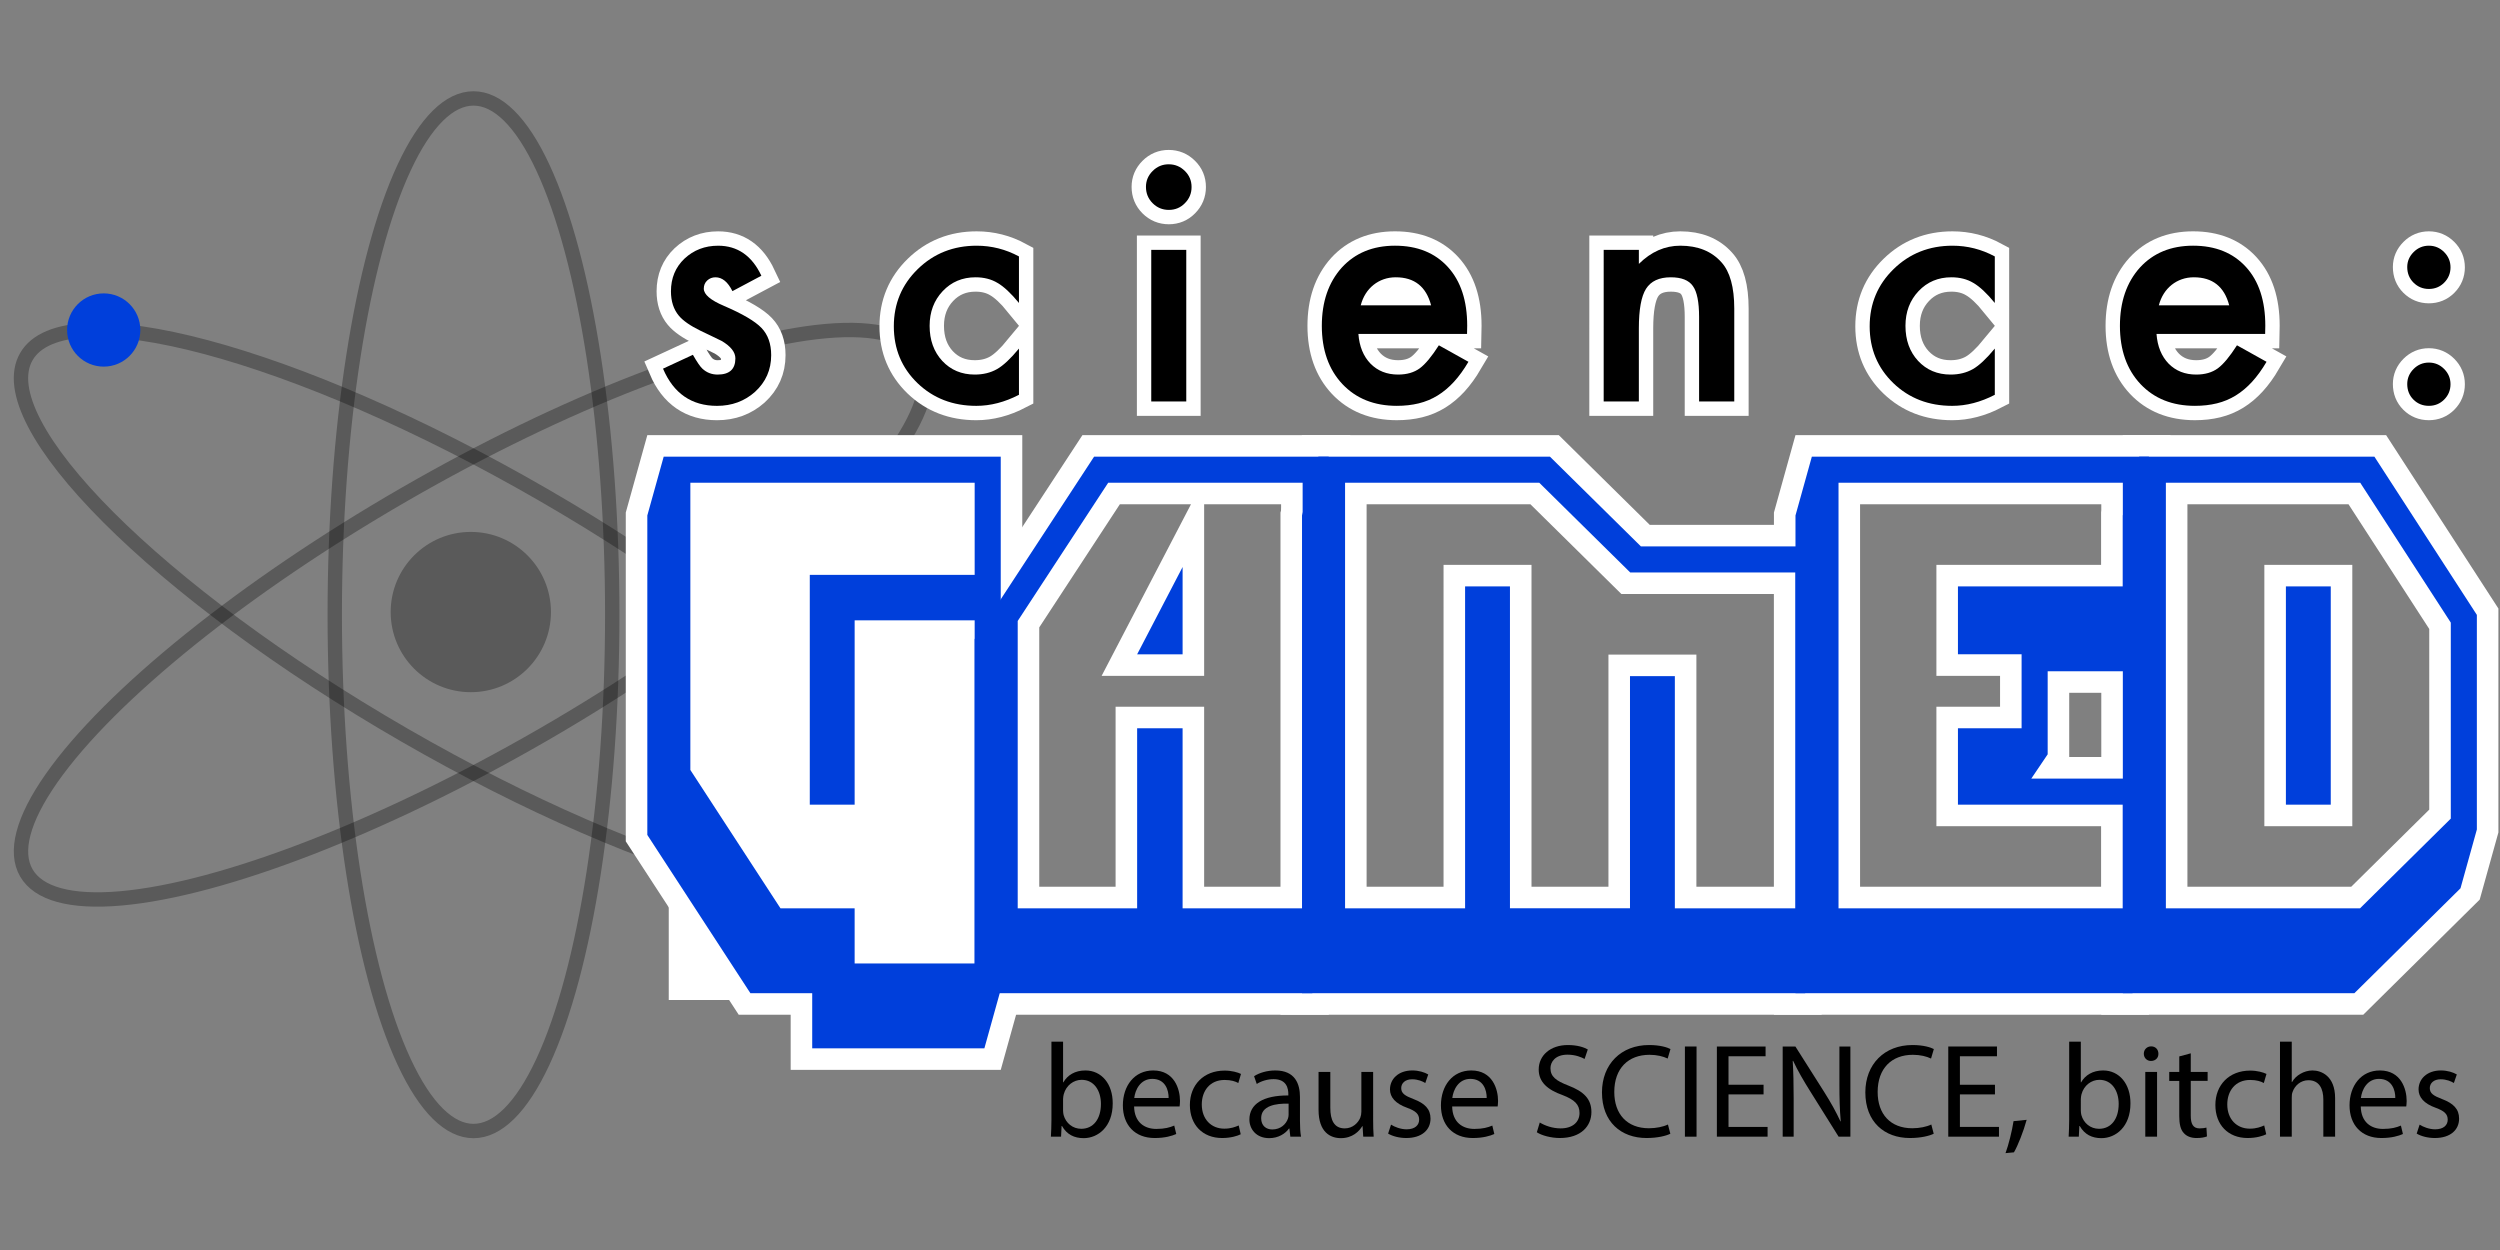 <?xml version="1.0" encoding="utf-8"?>
<!-- Generator: Adobe Illustrator 16.2.0, SVG Export Plug-In . SVG Version: 6.00 Build 0)  -->
<!DOCTYPE svg PUBLIC "-//W3C//DTD SVG 1.1//EN" "http://www.w3.org/Graphics/SVG/1.1/DTD/svg11.dtd">
<svg version="1.1" id="Layer_1" xmlns="http://www.w3.org/2000/svg" xmlns:xlink="http://www.w3.org/1999/xlink" x="0px" y="0px"
	 width="400px" height="200px" viewBox="0 0 400 200" enable-background="new 0 0 400 200" xml:space="preserve">
<rect x="0" y="0" width="400" height="200" fill="#808080" stroke="none"/>
<ellipse opacity="0.3" fill="none" stroke="#000000" stroke-width="2.298" stroke-miterlimit="10" cx="75.76" cy="98.357" rx="22.2" ry="82.607"/>
<path opacity="0.3" fill="none" stroke="#000000" stroke-width="2.298" stroke-miterlimit="10" d="M86.859,79.13
	c39.511,22.812,66.571,49.911,60.44,60.53c-6.133,10.618-43.13,0.733-82.64-22.076C25.148,94.771-1.91,67.672,4.221,57.053
	C10.351,46.435,47.349,56.32,86.859,79.13z"/>
<ellipse transform="matrix(-0.5 -0.866 0.866 -0.5 28.455 213.143)" opacity="0.3" fill="none" stroke="#000000" stroke-width="2.298" stroke-miterlimit="10" cx="75.759" cy="98.357" rx="22.201" ry="82.608"/>
<circle opacity="0.3" cx="75.33" cy="97.928" r="12.821"/>
<circle fill="#003FDB" cx="16.594" cy="52.801" r="5.859"/>
<rect x="107" y="70" fill="#FFFFFF" width="54" height="90"/>
<g>
	<path stroke="#FFFFFF" stroke-width="4.596" stroke-miterlimit="10" d="M121.82,44.118l-4.631,2.465
		c-0.731-1.478-1.636-2.216-2.714-2.216c-0.515,0-0.955,0.17-1.32,0.51c-0.366,0.34-0.548,0.775-0.548,1.306
		c0,0.929,1.079,1.849,3.237,2.761c2.971,1.277,4.972,2.454,6.001,3.532c1.029,1.078,1.544,2.529,1.544,4.353
		c0,2.338-0.863,4.295-2.589,5.87c-1.677,1.492-3.703,2.238-6.076,2.238c-4.068,0-6.948-1.983-8.641-5.952l4.781-2.216
		c0.664,1.162,1.17,1.901,1.519,2.216c0.68,0.631,1.494,0.946,2.44,0.946c1.893,0,2.839-0.863,2.839-2.59
		c0-0.996-0.731-1.925-2.191-2.789c-0.565-0.282-1.129-0.556-1.693-0.822c-0.565-0.265-1.138-0.539-1.718-0.822
		c-1.627-0.797-2.773-1.594-3.437-2.391c-0.847-1.012-1.27-2.316-1.27-3.909c0-2.108,0.722-3.852,2.167-5.229
		c1.478-1.378,3.27-2.067,5.379-2.067C118.001,39.312,120.309,40.914,121.82,44.118z"/>
	<path stroke="#FFFFFF" stroke-width="4.596" stroke-miterlimit="10" d="M163.033,41.03v7.445c-1.278-1.56-2.424-2.631-3.437-3.212
		c-0.996-0.598-2.166-0.896-3.511-0.896c-2.109,0-3.86,0.739-5.254,2.216s-2.092,3.329-2.092,5.553c0,2.275,0.672,4.143,2.017,5.603
		c1.361,1.461,3.096,2.191,5.205,2.191c1.345,0,2.531-0.29,3.561-0.872c0.996-0.564,2.167-1.66,3.511-3.287v7.396
		c-2.274,1.179-4.549,1.768-6.823,1.768c-3.752,0-6.89-1.211-9.413-3.636c-2.524-2.44-3.785-5.47-3.785-9.089
		c0-3.619,1.278-6.673,3.835-9.164c2.556-2.49,5.694-3.735,9.413-3.735C158.65,39.312,160.908,39.884,163.033,41.03z"/>
	<path stroke="#FFFFFF" stroke-width="4.596" stroke-miterlimit="10" d="M183.353,29.898c0-0.979,0.357-1.826,1.071-2.54
		c0.713-0.713,1.569-1.071,2.565-1.071c1.012,0,1.876,0.357,2.59,1.071c0.713,0.697,1.071,1.553,1.071,2.565
		c0,1.013-0.357,1.876-1.071,2.59c-0.697,0.714-1.553,1.071-2.565,1.071c-1.013,0-1.876-0.357-2.59-1.071
		C183.71,31.799,183.353,30.928,183.353,29.898z M189.803,39.984v24.254H184.2V39.984H189.803z"/>
	<path stroke="#FFFFFF" stroke-width="4.596" stroke-miterlimit="10" d="M234.726,53.431h-17.382
		c0.149,1.992,0.797,3.578,1.942,4.756c1.146,1.162,2.615,1.743,4.408,1.743c1.395,0,2.548-0.332,3.461-0.996
		c0.896-0.664,1.918-1.893,3.063-3.686l4.731,2.64c-0.731,1.245-1.503,2.312-2.316,3.2s-1.685,1.619-2.614,2.191
		c-0.931,0.573-1.935,0.992-3.014,1.257c-1.079,0.265-2.249,0.398-3.511,0.398c-3.619,0-6.524-1.162-8.716-3.486
		c-2.191-2.341-3.287-5.445-3.287-9.313c0-3.835,1.062-6.939,3.188-9.313c2.142-2.341,4.98-3.511,8.517-3.511
		c3.569,0,6.391,1.137,8.467,3.412c2.058,2.258,3.088,5.387,3.088,9.388L234.726,53.431z M228.974,48.849
		c-0.781-2.988-2.665-4.482-5.653-4.482c-0.681,0-1.319,0.104-1.917,0.311c-0.598,0.208-1.142,0.507-1.631,0.896
		c-0.49,0.39-0.909,0.859-1.258,1.407c-0.349,0.548-0.614,1.17-0.797,1.868H228.974z"/>
	<path stroke="#FFFFFF" stroke-width="4.596" stroke-miterlimit="10" d="M256.59,39.984h5.628v2.241
		c1.959-1.942,4.167-2.914,6.624-2.914c2.822,0,5.021,0.888,6.599,2.665c1.361,1.511,2.042,3.976,2.042,7.396v14.867h-5.628v-13.53
		c0-2.387-0.332-4.037-0.996-4.949c-0.647-0.928-1.826-1.393-3.536-1.393c-1.859,0-3.179,0.613-3.959,1.84
		c-0.764,1.21-1.146,3.324-1.146,6.342v11.689h-5.628V39.984z"/>
	<path stroke="#FFFFFF" stroke-width="4.596" stroke-miterlimit="10" d="M319.169,41.03v7.445c-1.279-1.56-2.425-2.631-3.437-3.212
		c-0.996-0.598-2.167-0.896-3.512-0.896c-2.108,0-3.859,0.739-5.254,2.216s-2.092,3.329-2.092,5.553
		c0,2.275,0.672,4.143,2.017,5.603c1.361,1.461,3.097,2.191,5.205,2.191c1.345,0,2.531-0.29,3.561-0.872
		c0.996-0.564,2.167-1.66,3.512-3.287v7.396c-2.275,1.179-4.549,1.768-6.823,1.768c-3.752,0-6.89-1.211-9.413-3.636
		c-2.523-2.44-3.785-5.47-3.785-9.089c0-3.619,1.278-6.673,3.835-9.164s5.694-3.735,9.413-3.735
		C314.786,39.312,317.043,39.884,319.169,41.03z"/>
	<path stroke="#FFFFFF" stroke-width="4.596" stroke-miterlimit="10" d="M362.423,53.431h-17.382
		c0.149,1.992,0.797,3.578,1.942,4.756c1.146,1.162,2.615,1.743,4.408,1.743c1.395,0,2.548-0.332,3.461-0.996
		c0.896-0.664,1.918-1.893,3.063-3.686l4.731,2.64c-0.731,1.245-1.503,2.312-2.316,3.2s-1.685,1.619-2.614,2.191
		c-0.931,0.573-1.935,0.992-3.014,1.257c-1.079,0.265-2.249,0.398-3.511,0.398c-3.619,0-6.524-1.162-8.716-3.486
		c-2.191-2.341-3.287-5.445-3.287-9.313c0-3.835,1.062-6.939,3.188-9.313c2.142-2.341,4.98-3.511,8.517-3.511
		c3.569,0,6.391,1.137,8.467,3.412c2.058,2.258,3.088,5.387,3.088,9.388L362.423,53.431z M356.671,48.849
		c-0.781-2.988-2.665-4.482-5.653-4.482c-0.681,0-1.319,0.104-1.917,0.311c-0.598,0.208-1.142,0.507-1.631,0.896
		c-0.49,0.39-0.909,0.859-1.258,1.407c-0.349,0.548-0.614,1.17-0.797,1.868H356.671z"/>
	<path stroke="#FFFFFF" stroke-width="4.596" stroke-miterlimit="10" d="M385.158,42.723c0-0.913,0.341-1.71,1.021-2.391
		s1.494-1.021,2.44-1.021s1.76,0.34,2.44,1.021s1.021,1.494,1.021,2.44c0,0.963-0.34,1.785-1.021,2.465
		c-0.664,0.664-1.478,0.996-2.44,0.996s-1.785-0.34-2.466-1.021C385.49,44.549,385.158,43.719,385.158,42.723z M385.158,61.449
		c0-0.93,0.341-1.734,1.021-2.416c0.681-0.681,1.494-1.021,2.44-1.021s1.76,0.34,2.44,1.021c0.681,0.681,1.021,1.494,1.021,2.44
		c0,0.963-0.34,1.785-1.021,2.465c-0.664,0.664-1.478,0.996-2.44,0.996c-0.979,0-1.802-0.333-2.466-0.996
		S385.158,62.445,385.158,61.449z"/>
</g>
<g>
	<path fill="#003FDB" stroke="#FFFFFF" stroke-width="6.894" stroke-miterlimit="10" d="M160.119,158.325l-2.619,9.408h-27.546
		v-8.826h-9.894l-16.489-25.315V82.476l2.619-9.408h53.929V158.325z M155.948,99.256h-19.205v29.486h-7.178V91.981h26.382V77.238
		h-45.49v45.957l14.417,22.133h11.868v8.826h19.205V99.256z"/>
	<path fill="#003FDB" stroke="#FFFFFF" stroke-width="6.894" stroke-miterlimit="10" d="M212.592,149.499l-2.619,9.408h-54.025
		v-56.645l19.106-29.195h37.538V149.499z M208.422,145.328v-68.09h-31.111l-14.477,22.117v45.973h19.108v-28.808h7.274v28.808
		H208.422z M189.216,104.688h-7.274l7.274-13.967V104.688z"/>
	<path fill="#003FDB" stroke="#FFFFFF" stroke-width="6.894" stroke-miterlimit="10" d="M291.448,149.499l-2.619,9.408h-80.505
		V82.476l2.618-9.408h37.052l14.551,14.355h28.903V149.499z M287.277,145.328V91.593h-26.443l-14.551-14.355h-31.072v68.09h19.204
		V93.824h7.178v51.504h19.205V108.18h7.178v37.148H287.277z"/>
	<path fill="#003FDB" stroke="#FFFFFF" stroke-width="6.894" stroke-miterlimit="10" d="M343.825,149.499l-2.619,9.408h-53.929
		V82.476l2.618-9.408h53.93v24.927l-2.619,9.409h-13.579v13.288l-2.619,3.88h18.817V149.499z M339.654,145.328v-16.586h-26.383
		v-12.222h10.185v-11.833h-10.185V93.824h26.383V77.238h-45.49v68.09H339.654z"/>
	<path fill="#003FDB" stroke="#FFFFFF" stroke-width="6.894" stroke-miterlimit="10" d="M396.298,132.719l-2.619,9.408
		l-16.974,16.78h-37.052V82.476l2.618-9.408h37.634l16.393,25.315V132.719z M392.127,130.978V99.618l-14.49-22.38H346.54v68.09
		h31.069L392.127,130.978z M372.922,128.742h-7.178V93.824h7.178V128.742z"/>
</g>
<g>
	<path d="M121.82,44.118l-4.631,2.465c-0.731-1.478-1.636-2.216-2.714-2.216c-0.515,0-0.955,0.17-1.32,0.51
		c-0.366,0.34-0.548,0.775-0.548,1.306c0,0.929,1.079,1.849,3.237,2.761c2.971,1.277,4.972,2.454,6.001,3.532
		c1.029,1.078,1.544,2.529,1.544,4.353c0,2.338-0.863,4.295-2.589,5.87c-1.677,1.492-3.703,2.238-6.076,2.238
		c-4.068,0-6.948-1.983-8.641-5.952l4.781-2.216c0.664,1.162,1.17,1.901,1.519,2.216c0.68,0.631,1.494,0.946,2.44,0.946
		c1.893,0,2.839-0.863,2.839-2.59c0-0.996-0.731-1.925-2.191-2.789c-0.565-0.282-1.129-0.556-1.693-0.822
		c-0.565-0.265-1.138-0.539-1.718-0.822c-1.627-0.797-2.773-1.594-3.437-2.391c-0.847-1.012-1.27-2.316-1.27-3.909
		c0-2.108,0.722-3.852,2.167-5.229c1.478-1.378,3.27-2.067,5.379-2.067C118.001,39.312,120.309,40.914,121.82,44.118z"/>
	<path d="M163.033,41.03v7.445c-1.278-1.56-2.424-2.631-3.437-3.212c-0.996-0.598-2.166-0.896-3.511-0.896
		c-2.109,0-3.86,0.739-5.254,2.216s-2.092,3.329-2.092,5.553c0,2.275,0.672,4.143,2.017,5.603c1.361,1.461,3.096,2.191,5.205,2.191
		c1.345,0,2.531-0.29,3.561-0.872c0.996-0.564,2.167-1.66,3.511-3.287v7.396c-2.274,1.179-4.549,1.768-6.823,1.768
		c-3.752,0-6.89-1.211-9.413-3.636c-2.524-2.44-3.785-5.47-3.785-9.089c0-3.619,1.278-6.673,3.835-9.164
		c2.556-2.49,5.694-3.735,9.413-3.735C158.65,39.312,160.908,39.884,163.033,41.03z"/>
	<path d="M183.353,29.898c0-0.979,0.357-1.826,1.071-2.54c0.713-0.713,1.569-1.071,2.565-1.071c1.012,0,1.876,0.357,2.59,1.071
		c0.713,0.697,1.071,1.553,1.071,2.565c0,1.013-0.357,1.876-1.071,2.59c-0.697,0.714-1.553,1.071-2.565,1.071
		c-1.013,0-1.876-0.357-2.59-1.071C183.71,31.799,183.353,30.928,183.353,29.898z M189.803,39.984v24.254H184.2V39.984H189.803z"/>
	<path d="M234.726,53.431h-17.382c0.149,1.992,0.797,3.578,1.942,4.756c1.146,1.162,2.615,1.743,4.408,1.743
		c1.395,0,2.548-0.332,3.461-0.996c0.896-0.664,1.918-1.893,3.063-3.686l4.731,2.64c-0.731,1.245-1.503,2.312-2.316,3.2
		s-1.685,1.619-2.614,2.191c-0.931,0.573-1.935,0.992-3.014,1.257c-1.079,0.265-2.249,0.398-3.511,0.398
		c-3.619,0-6.524-1.162-8.716-3.486c-2.191-2.341-3.287-5.445-3.287-9.313c0-3.835,1.062-6.939,3.188-9.313
		c2.142-2.341,4.98-3.511,8.517-3.511c3.569,0,6.391,1.137,8.467,3.412c2.058,2.258,3.088,5.387,3.088,9.388L234.726,53.431z
		 M228.974,48.849c-0.781-2.988-2.665-4.482-5.653-4.482c-0.681,0-1.319,0.104-1.917,0.311c-0.598,0.208-1.142,0.507-1.631,0.896
		c-0.49,0.39-0.909,0.859-1.258,1.407c-0.349,0.548-0.614,1.17-0.797,1.868H228.974z"/>
	<path d="M256.59,39.984h5.628v2.241c1.959-1.942,4.167-2.914,6.624-2.914c2.822,0,5.021,0.888,6.599,2.665
		c1.361,1.511,2.042,3.976,2.042,7.396v14.867h-5.628v-13.53c0-2.387-0.332-4.037-0.996-4.949c-0.647-0.928-1.826-1.393-3.536-1.393
		c-1.859,0-3.179,0.613-3.959,1.84c-0.764,1.21-1.146,3.324-1.146,6.342v11.689h-5.628V39.984z"/>
	<path d="M319.169,41.03v7.445c-1.279-1.56-2.425-2.631-3.437-3.212c-0.996-0.598-2.167-0.896-3.512-0.896
		c-2.108,0-3.859,0.739-5.254,2.216s-2.092,3.329-2.092,5.553c0,2.275,0.672,4.143,2.017,5.603c1.361,1.461,3.097,2.191,5.205,2.191
		c1.345,0,2.531-0.29,3.561-0.872c0.996-0.564,2.167-1.66,3.512-3.287v7.396c-2.275,1.179-4.549,1.768-6.823,1.768
		c-3.752,0-6.89-1.211-9.413-3.636c-2.523-2.44-3.785-5.47-3.785-9.089c0-3.619,1.278-6.673,3.835-9.164s5.694-3.735,9.413-3.735
		C314.786,39.312,317.043,39.884,319.169,41.03z"/>
	<path d="M362.423,53.431h-17.382c0.149,1.992,0.797,3.578,1.942,4.756c1.146,1.162,2.615,1.743,4.408,1.743
		c1.395,0,2.548-0.332,3.461-0.996c0.896-0.664,1.918-1.893,3.063-3.686l4.731,2.64c-0.731,1.245-1.503,2.312-2.316,3.2
		s-1.685,1.619-2.614,2.191c-0.931,0.573-1.935,0.992-3.014,1.257c-1.079,0.265-2.249,0.398-3.511,0.398
		c-3.619,0-6.524-1.162-8.716-3.486c-2.191-2.341-3.287-5.445-3.287-9.313c0-3.835,1.062-6.939,3.188-9.313
		c2.142-2.341,4.98-3.511,8.517-3.511c3.569,0,6.391,1.137,8.467,3.412c2.058,2.258,3.088,5.387,3.088,9.388L362.423,53.431z
		 M356.671,48.849c-0.781-2.988-2.665-4.482-5.653-4.482c-0.681,0-1.319,0.104-1.917,0.311c-0.598,0.208-1.142,0.507-1.631,0.896
		c-0.49,0.39-0.909,0.859-1.258,1.407c-0.349,0.548-0.614,1.17-0.797,1.868H356.671z"/>
	<path d="M385.158,42.723c0-0.913,0.341-1.71,1.021-2.391s1.494-1.021,2.44-1.021s1.76,0.34,2.44,1.021s1.021,1.494,1.021,2.44
		c0,0.963-0.34,1.785-1.021,2.465c-0.664,0.664-1.478,0.996-2.44,0.996s-1.785-0.34-2.466-1.021
		C385.49,44.549,385.158,43.719,385.158,42.723z M385.158,61.449c0-0.93,0.341-1.734,1.021-2.416
		c0.681-0.681,1.494-1.021,2.44-1.021s1.76,0.34,2.44,1.021c0.681,0.681,1.021,1.494,1.021,2.44c0,0.963-0.34,1.785-1.021,2.465
		c-0.664,0.664-1.478,0.996-2.44,0.996c-0.979,0-1.802-0.333-2.466-0.996S385.158,62.445,385.158,61.449z"/>
</g>
<g>
	<path fill="#003FDB" d="M160.119,158.325l-2.619,9.408h-27.546v-8.826h-9.894l-16.489-25.315V82.476l2.619-9.408h53.929V158.325z
		 M155.948,99.256h-19.205v29.486h-7.178V91.981h26.382V77.238h-45.49v45.957l14.417,22.133h11.868v8.826h19.205V99.256z"/>
	<path fill="#003FDB" d="M212.592,149.499l-2.619,9.408h-54.025v-56.645l19.106-29.195h37.538V149.499z M208.422,145.328v-68.09
		h-31.111l-14.477,22.117v45.973h19.108v-28.808h7.274v28.808H208.422z M189.216,104.688h-7.274l7.274-13.967V104.688z"/>
	<path fill="#003FDB" d="M291.448,149.499l-2.619,9.408h-80.505V82.476l2.618-9.408h37.052l14.551,14.355h28.903V149.499z
		 M287.277,145.328V91.593h-26.443l-14.551-14.355h-31.072v68.09h19.204V93.824h7.178v51.504h19.205V108.18h7.178v37.148H287.277z"
		/>
	<path fill="#003FDB" d="M343.825,149.499l-2.619,9.408h-53.929V82.476l2.618-9.408h53.93v24.927l-2.619,9.409h-13.579v13.288
		l-2.619,3.88h18.817V149.499z M339.654,145.328v-16.586h-26.383v-12.222h10.185v-11.833h-10.185V93.824h26.383V77.238h-45.49v68.09
		H339.654z"/>
	<path fill="#003FDB" d="M396.298,132.719l-2.619,9.408l-16.974,16.78h-37.052V82.476l2.618-9.408h37.634l16.393,25.315V132.719z
		 M392.127,130.978V99.618l-14.49-22.38H346.54v68.09h31.069L392.127,130.978z M372.922,128.742h-7.178V93.824h7.178V128.742z"/>
</g>
<g>
	<path d="M168.144,181.869c0.043-0.706,0.086-1.756,0.086-2.676v-12.524h1.862v6.509h0.043c0.664-1.156,1.862-1.905,3.532-1.905
		c2.569,0,4.389,2.141,4.367,5.287c0,3.704-2.333,5.545-4.646,5.545c-1.499,0-2.697-0.578-3.468-1.948h-0.064l-0.086,1.713H168.144z
		 M170.092,177.716c0,0.235,0.043,0.471,0.085,0.686c0.364,1.306,1.456,2.205,2.826,2.205c1.969,0,3.147-1.606,3.147-3.982
		c0-2.076-1.07-3.854-3.083-3.854c-1.284,0-2.483,0.878-2.869,2.312c-0.042,0.214-0.107,0.471-0.107,0.771V177.716z"/>
	<path d="M181.456,177.031c0.043,2.547,1.67,3.597,3.554,3.597c1.349,0,2.162-0.236,2.869-0.536l0.321,1.35
		c-0.664,0.299-1.798,0.642-3.447,0.642c-3.19,0-5.095-2.098-5.095-5.224c0-3.125,1.841-5.587,4.86-5.587
		c3.382,0,4.281,2.976,4.281,4.881c0,0.385-0.042,0.685-0.064,0.878H181.456z M186.979,175.683c0.021-1.199-0.493-3.062-2.612-3.062
		c-1.905,0-2.74,1.755-2.89,3.062H186.979z"/>
	<path d="M198.515,181.483c-0.493,0.257-1.584,0.6-2.976,0.6c-3.125,0-5.159-2.119-5.159-5.287c0-3.19,2.184-5.502,5.566-5.502
		c1.113,0,2.098,0.278,2.612,0.535l-0.428,1.455c-0.449-0.257-1.156-0.492-2.184-0.492c-2.376,0-3.661,1.756-3.661,3.918
		c0,2.397,1.542,3.875,3.597,3.875c1.07,0,1.777-0.278,2.312-0.514L198.515,181.483z"/>
	<path d="M206.454,181.869l-0.15-1.306h-0.063c-0.578,0.813-1.691,1.541-3.169,1.541c-2.098,0-3.168-1.477-3.168-2.976
		c0-2.505,2.227-3.875,6.229-3.854v-0.214c0-0.856-0.235-2.397-2.354-2.397c-0.964,0-1.97,0.299-2.698,0.771l-0.428-1.242
		c0.856-0.557,2.098-0.92,3.404-0.92c3.168,0,3.938,2.162,3.938,4.238v3.875c0,0.899,0.043,1.777,0.172,2.483H206.454z
		 M206.176,176.581c-2.056-0.043-4.389,0.321-4.389,2.334c0,1.22,0.813,1.798,1.776,1.798c1.349,0,2.205-0.856,2.505-1.733
		c0.064-0.193,0.107-0.407,0.107-0.6V176.581z"/>
	<path d="M219.702,179.043c0,1.07,0.021,2.013,0.085,2.826h-1.67l-0.106-1.691h-0.043c-0.492,0.835-1.584,1.927-3.426,1.927
		c-1.627,0-3.574-0.899-3.574-4.538v-6.059h1.884v5.737c0,1.97,0.599,3.297,2.312,3.297c1.264,0,2.141-0.878,2.483-1.713
		c0.107-0.278,0.172-0.621,0.172-0.963v-6.358h1.884V179.043z"/>
	<path d="M222.566,179.942c0.557,0.364,1.542,0.749,2.483,0.749c1.37,0,2.013-0.685,2.013-1.541c0-0.899-0.535-1.392-1.927-1.905
		c-1.862-0.664-2.74-1.691-2.74-2.933c0-1.67,1.349-3.04,3.575-3.04c1.049,0,1.97,0.3,2.548,0.642l-0.472,1.37
		c-0.406-0.257-1.156-0.599-2.119-0.599c-1.113,0-1.734,0.642-1.734,1.412c0,0.856,0.621,1.242,1.97,1.756
		c1.799,0.685,2.719,1.584,2.719,3.126c0,1.819-1.413,3.104-3.875,3.104c-1.135,0-2.184-0.278-2.911-0.706L222.566,179.942z"/>
	<path d="M232.347,177.031c0.043,2.547,1.67,3.597,3.554,3.597c1.35,0,2.163-0.236,2.869-0.536l0.321,1.35
		c-0.664,0.299-1.799,0.642-3.447,0.642c-3.189,0-5.095-2.098-5.095-5.224c0-3.125,1.841-5.587,4.859-5.587
		c3.383,0,4.282,2.976,4.282,4.881c0,0.385-0.043,0.685-0.064,0.878H232.347z M237.87,175.683c0.021-1.199-0.492-3.062-2.611-3.062
		c-1.905,0-2.74,1.755-2.891,3.062H237.87z"/>
	<path d="M246.364,179.6c0.835,0.514,2.056,0.942,3.34,0.942c1.905,0,3.019-1.006,3.019-2.462c0-1.349-0.771-2.119-2.719-2.869
		c-2.355-0.835-3.811-2.055-3.811-4.089c0-2.248,1.862-3.917,4.667-3.917c1.477,0,2.547,0.342,3.189,0.706l-0.514,1.52
		c-0.471-0.257-1.435-0.685-2.74-0.685c-1.97,0-2.719,1.178-2.719,2.162c0,1.349,0.878,2.013,2.868,2.783
		c2.44,0.941,3.683,2.119,3.683,4.238c0,2.227-1.648,4.153-5.053,4.153c-1.392,0-2.911-0.406-3.682-0.92L246.364,179.6z"/>
	<path d="M267.255,181.398c-0.685,0.342-2.055,0.685-3.811,0.685c-4.067,0-7.129-2.568-7.129-7.3c0-4.518,3.062-7.578,7.536-7.578
		c1.798,0,2.933,0.385,3.425,0.642l-0.449,1.521c-0.707-0.343-1.713-0.6-2.912-0.6c-3.382,0-5.63,2.162-5.63,5.951
		c0,3.532,2.034,5.802,5.545,5.802c1.135,0,2.29-0.235,3.04-0.6L267.255,181.398z"/>
	<path d="M271.447,167.44v14.429h-1.862V167.44H271.447z"/>
	<path d="M282.171,175.104h-5.609v5.202h6.251v1.562h-8.113V167.44h7.793v1.562h-5.931v4.56h5.609V175.104z"/>
	<path d="M285.229,181.869V167.44h2.034l4.624,7.3c1.07,1.691,1.905,3.211,2.59,4.688l0.043-0.021
		c-0.171-1.927-0.214-3.683-0.214-5.93v-6.037h1.756v14.429h-1.885l-4.581-7.321c-1.006-1.605-1.97-3.254-2.697-4.817l-0.064,0.021
		c0.107,1.82,0.15,3.554,0.15,5.951v6.166H285.229z"/>
	<path d="M309.394,181.398c-0.685,0.342-2.055,0.685-3.811,0.685c-4.067,0-7.129-2.568-7.129-7.3c0-4.518,3.062-7.578,7.536-7.578
		c1.798,0,2.933,0.385,3.425,0.642l-0.449,1.521c-0.707-0.343-1.713-0.6-2.912-0.6c-3.382,0-5.63,2.162-5.63,5.951
		c0,3.532,2.034,5.802,5.545,5.802c1.135,0,2.29-0.235,3.04-0.6L309.394,181.398z"/>
	<path d="M319.194,175.104h-5.609v5.202h6.251v1.562h-8.113V167.44h7.793v1.562h-5.931v4.56h5.609V175.104z"/>
	<path d="M320.883,184.502c0.471-1.263,1.049-3.554,1.284-5.116l2.098-0.214c-0.492,1.819-1.434,4.196-2.033,5.202L320.883,184.502z
		"/>
	<path d="M330.983,181.869c0.042-0.706,0.085-1.756,0.085-2.676v-12.524h1.863v6.509h0.042c0.664-1.156,1.863-1.905,3.532-1.905
		c2.569,0,4.389,2.141,4.368,5.287c0,3.704-2.334,5.545-4.646,5.545c-1.498,0-2.697-0.578-3.468-1.948h-0.064l-0.085,1.713H330.983z
		 M332.932,177.716c0,0.235,0.042,0.471,0.085,0.686c0.364,1.306,1.456,2.205,2.826,2.205c1.97,0,3.146-1.606,3.146-3.982
		c0-2.076-1.07-3.854-3.082-3.854c-1.285,0-2.483,0.878-2.869,2.312c-0.043,0.214-0.106,0.471-0.106,0.771V177.716z"/>
	<path d="M345.345,168.596c0.021,0.643-0.45,1.156-1.199,1.156c-0.664,0-1.135-0.514-1.135-1.156c0-0.663,0.492-1.177,1.178-1.177
		C344.895,167.419,345.345,167.933,345.345,168.596z M343.246,181.869v-10.361h1.884v10.361H343.246z"/>
	<path d="M350.523,168.532v2.976h2.697v1.435h-2.697v5.587c0,1.285,0.364,2.013,1.413,2.013c0.492,0,0.856-0.064,1.092-0.129
		l0.086,1.413c-0.364,0.15-0.942,0.257-1.67,0.257c-0.878,0-1.585-0.278-2.034-0.792c-0.535-0.557-0.728-1.477-0.728-2.697v-5.651
		h-1.605v-1.435h1.605v-2.483L350.523,168.532z"/>
	<path d="M362.595,181.483c-0.492,0.257-1.584,0.6-2.976,0.6c-3.125,0-5.159-2.119-5.159-5.287c0-3.19,2.184-5.502,5.566-5.502
		c1.113,0,2.098,0.278,2.611,0.535l-0.428,1.455c-0.45-0.257-1.156-0.492-2.184-0.492c-2.377,0-3.661,1.756-3.661,3.918
		c0,2.397,1.541,3.875,3.597,3.875c1.07,0,1.776-0.278,2.312-0.514L362.595,181.483z"/>
	<path d="M364.797,166.669h1.884v6.466h0.043c0.3-0.535,0.771-1.006,1.349-1.327c0.557-0.321,1.221-0.535,1.927-0.535
		c1.392,0,3.618,0.856,3.618,4.431v6.166h-1.884v-5.951c0-1.67-0.621-3.083-2.397-3.083c-1.221,0-2.184,0.856-2.526,1.884
		c-0.107,0.257-0.129,0.535-0.129,0.899v6.251h-1.884V166.669z"/>
	<path d="M377.723,177.031c0.043,2.547,1.67,3.597,3.555,3.597c1.349,0,2.162-0.236,2.868-0.536l0.321,1.35
		c-0.664,0.299-1.799,0.642-3.447,0.642c-3.189,0-5.095-2.098-5.095-5.224c0-3.125,1.841-5.587,4.859-5.587
		c3.383,0,4.282,2.976,4.282,4.881c0,0.385-0.043,0.685-0.064,0.878H377.723z M383.246,175.683c0.021-1.199-0.492-3.062-2.611-3.062
		c-1.905,0-2.74,1.755-2.891,3.062H383.246z"/>
	<path d="M387.139,179.942c0.557,0.364,1.542,0.749,2.483,0.749c1.37,0,2.013-0.685,2.013-1.541c0-0.899-0.535-1.392-1.927-1.905
		c-1.862-0.664-2.74-1.691-2.74-2.933c0-1.67,1.349-3.04,3.575-3.04c1.049,0,1.97,0.3,2.548,0.642l-0.472,1.37
		c-0.406-0.257-1.156-0.599-2.119-0.599c-1.113,0-1.734,0.642-1.734,1.412c0,0.856,0.621,1.242,1.97,1.756
		c1.799,0.685,2.719,1.584,2.719,3.126c0,1.819-1.413,3.104-3.875,3.104c-1.135,0-2.184-0.278-2.911-0.706L387.139,179.942z"/>
</g>
</svg>
